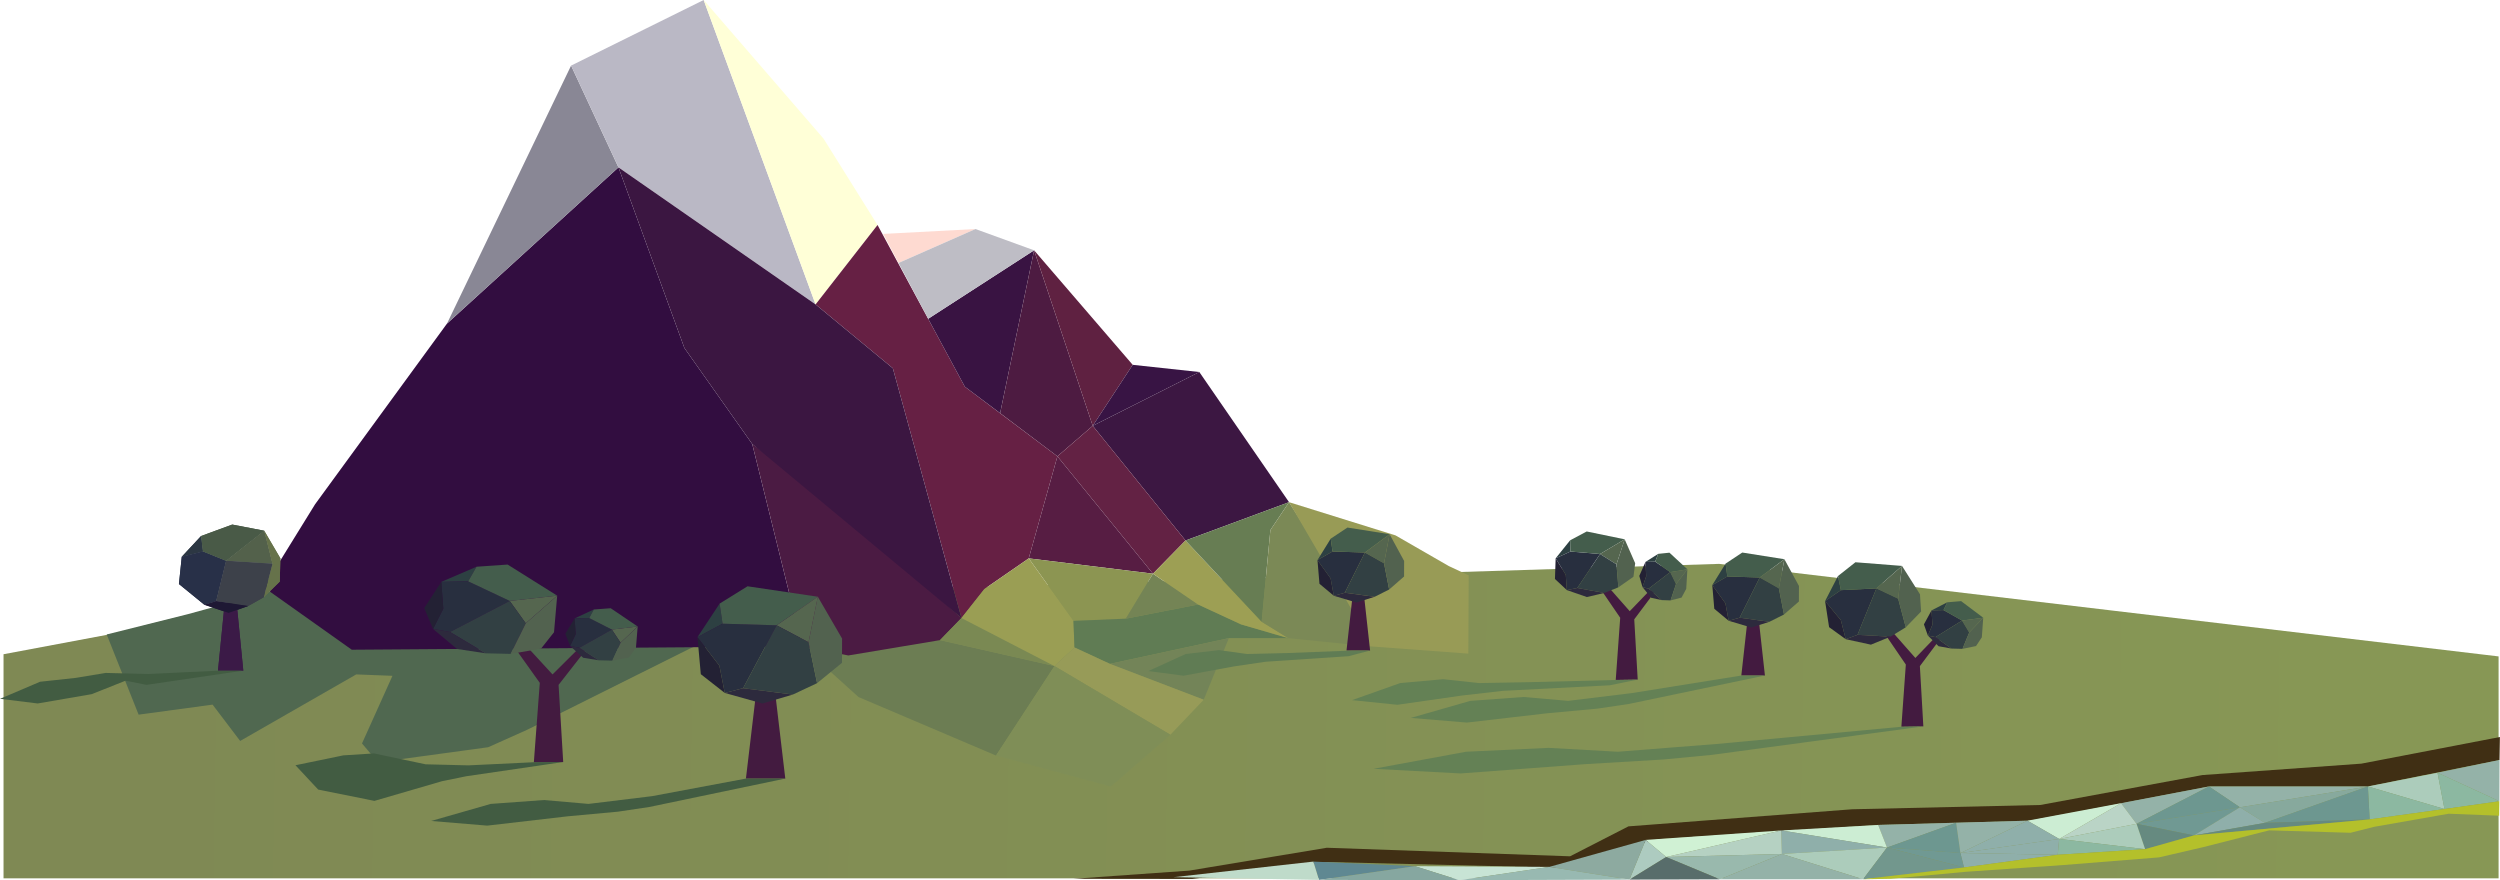 <svg width="3538" height="1246" viewBox="0 0 3538 1246" fill="none" xmlns="http://www.w3.org/2000/svg">
<g id="horizon">
<g id="mountain">
<path id="grass" d="M2432.89 798L3536 928.95V1243H5V925.867L336.712 863.598L2432.89 798Z" fill="url(#paint0_linear)"/>
<path id="path68392" d="M1135.6 914.779L1215.03 986.499L1409.54 1069.25L1492.28 942.616L1330.3 905.917L1135.6 914.779Z" fill="#6C7D53"/>
<path id="path68390" d="M151 897.892L196.163 1011.37L300.858 997.186L339.862 1048.61L504.144 954.433L555.411 956.405L512.301 1052.15L534.882 1078.75L690.898 1057.47L746.325 1032.65L1002.57 904.749L619.049 772L265.838 869.163L151 897.892Z" fill="#506850"/>
<path id="path67439" d="M373.307 831.124L445.902 713.645L632.571 457.975L875.241 236.855L968.576 492.525L1064.58 628.422L1135.6 914.78L497.853 919.5L373.307 831.124Z" fill="#320D40"/>
<path id="path67441" d="M632.572 457.974L808.188 92.838L875.242 236.854L632.572 457.974Z" fill="#898795"/>
<path id="path67443" d="M808.189 92.836L995.811 0L1154.21 430.792L875.243 236.853L808.189 92.836Z" fill="#BAB8C5"/>
<path id="path67445" d="M995.809 0L1165.52 196.259L1241.89 318.412L1154.2 430.792L995.809 0Z" fill="#FFFFD7"/>
<path id="path68394" d="M1360.68 874.616L1330.3 905.918L1200.53 927.612L1135.6 914.78L1064.58 628.422L1154.2 691.387L1360.68 874.616Z" fill="#4B1B43"/>
<path id="path67449" d="M1154.2 430.794L1241.89 318.414L1365.4 547.247L1496.45 645.783L1455.88 790.218L1393.09 833.606L1360.68 874.616L1263.57 521.187L1154.2 430.794Z" fill="#662044"/>
<path id="path67453" d="M1463.45 354.244L1415.37 584.706L1365.4 547.245L1313.54 451.152L1463.45 354.244Z" fill="#391342"/>
<path id="path67455" d="M1496.45 645.782L1546.42 602.621L1463.45 354.244L1415.37 584.706L1496.45 645.782Z" fill="#4D1B41"/>
<path id="path67457" d="M1463.45 354.244L1602.99 516.3L1546.42 602.621L1463.45 354.244Z" fill="#5F2141"/>
<path id="path67459" d="M1602.99 516.298L1697.27 526.478L1546.42 602.62L1602.99 516.298Z" fill="#381444"/>
<path id="path67461" d="M1697.27 526.479L1824.25 710.674L1677.74 764.908L1546.42 602.621L1697.27 526.479Z" fill="#3C1742"/>
<path id="path67463" d="M1496.45 645.783L1546.42 602.622L1677.74 764.909L1631.69 811.912L1496.45 645.783Z" fill="#632244"/>
<path id="path67465" d="M1455.88 790.217L1496.45 645.782L1631.69 811.91L1455.88 790.217Z" fill="#571D43"/>
<path id="path67467" d="M1249.9 331.035L1380.48 324.113L1271.59 372.16L1249.9 331.035Z" fill="#FEDAD1"/>
<path id="path68396" d="M1360.68 874.617L1492.28 942.618L1330.3 905.918L1360.68 874.617Z" fill="#7A8953"/>
<path id="path68729" d="M1519.14 878.671L1593.17 875.536L1631.69 811.909L1455.88 790.215L1519.14 878.671Z" fill="#8C9552"/>
<path id="path68731" d="M1519.14 878.671L1520.59 916.284L1492.28 942.614L1360.68 874.613L1393.09 833.603L1455.88 790.215L1519.14 878.671Z" fill="#9A9E54"/>
<path id="path68733" d="M1519.14 878.672L1593.17 875.538L1695.5 855.477L1756.47 883.687L1823.24 903.121H1739.05L1570.67 939.481L1520.59 916.286L1519.14 878.672Z" fill="#607C54"/>
<path id="path68735" d="M1631.69 811.91L1695.5 855.477L1593.17 875.538L1631.69 811.91Z" fill="#748455"/>
<path id="path68737" d="M1677.74 764.907L1785.5 879.925L1823.24 903.12L1756.47 883.687L1695.5 855.476L1631.69 811.909L1677.74 764.907Z" fill="#9D9F54"/>
<path id="path68739" d="M1677.73 764.91L1824.24 710.676L1797.84 750.161L1785.5 879.928L1677.73 764.91Z" fill="#677D53"/>
<path id="path68741" d="M1739.05 903.123L1703.49 990.261L1570.67 939.482L1739.05 903.123Z" fill="#738458"/>
<path id="path68743" d="M1520.59 916.284L1570.67 939.479L1703.49 990.258L1656.31 1039.78L1492.28 942.614L1520.59 916.284Z" fill="#979B58"/>
<path id="path68745" d="M1492.28 942.616L1656.31 1039.78L1572.12 1113.13L1409.54 1069.25L1492.28 942.616Z" fill="#7F8E57"/>
<path id="path68747" d="M1824.25 710.676L1875.26 791.591L1924.53 882.463L1934.28 914.379L1823.24 903.123L1785.5 879.928L1797.84 750.161L1824.25 710.676Z" fill="#7B8956"/>
<path id="path68749" d="M1824.25 710.676L1974.94 757.678L2050.29 801.066L2078.49 814.198L2077.98 925.018L1934.28 914.379L1924.53 882.463L1824.25 710.676Z" fill="#989B56"/>
<path id="path69310" d="M875.241 236.855L968.576 492.525L1064.58 628.422L1360.68 874.616L1263.57 521.188L1154.2 430.795L875.241 236.855Z" fill="#3B1641"/>
<path id="path69312" d="M1271.58 372.16L1380.48 324.113L1463.45 354.244L1313.54 451.152L1271.58 372.16Z" fill="#BEBDC5"/>
</g>
<g id="trees">
<path id="path67585" d="M1883.27 762.271L1864.47 792.661L1885.76 780.455L1883.27 762.271Z" fill="#2D4042"/>
<path id="path67587" d="M1864.47 792.661L1883.07 818.516L1887.63 843.143L1903.17 838.836L1931.6 781.932L1885.77 780.455L1864.47 792.661Z" fill="#282F3F"/>
<path id="path67589" d="M1883.27 762.27L1906.94 746.591L1966.54 756.049L1931.6 781.93L1885.76 780.453L1883.27 762.27Z" fill="#445D4C"/>
<path id="path67591" d="M1931.6 781.93L1958.68 797.248L1966.54 756.05L1931.6 781.93Z" fill="#55664F"/>
<path id="path67595" d="M1931.6 781.93L1958.68 797.248L1965.92 834.288L1945.41 844.576L1903.16 838.834L1931.6 781.93Z" fill="#324043"/>
<path id="path67597" d="M1913.92 845.52L1905.57 920.638H1938.97L1930.62 845.181L1913.92 845.52Z" fill="#431B40"/>
<path id="path67599" d="M1887.62 843.142L1919.57 852.695L1945.41 844.577L1903.16 838.835L1887.62 843.142Z" fill="#2D2A3D"/>
<path id="path67609" d="M1966.54 756.05L1987.13 793.898L1987.05 815.866L1965.92 834.289L1958.68 797.248L1966.54 756.05Z" fill="#52624F"/>
<path id="path67617" d="M1864.47 792.66L1867.3 826.162L1887.63 843.142L1883.07 818.515L1864.47 792.66Z" fill="#232134"/>
<path id="path67585-1-9-6" d="M2222.09 764.624L2201.56 790.119L2222.42 780.542L2222.09 764.624Z" fill="#2D4042"/>
<path id="path67587-2-7-3" d="M2201.56 790.12L2215.88 813.484L2217.42 835.101L2232.16 832.109L2264.38 784.041L2222.43 780.543L2201.56 790.12Z" fill="#282F3F"/>
<path id="path67589-3-2-4" d="M2222.09 764.623L2245.51 752.144L2299.25 763.241L2264.38 784.04L2222.42 780.542L2222.09 764.623Z" fill="#445D4C"/>
<path id="path67591-6-3-6" d="M2264.38 784.04L2287.62 798.658L2299.25 763.242L2264.38 784.04Z" fill="#55664F"/>
<path id="path67597-0-5-4" d="M2263.17 830.725L2292.91 874.259L2286.59 962.28L2317.69 961.79L2312.79 876.481L2343.38 835.586L2334.75 835.496L2306.38 864.94L2268.6 822.056L2263.17 830.725Z" fill="#431B40"/>
<path id="path67595-8-5-0" d="M2264.38 784.042L2287.62 798.659L2290.29 831.192L2270.35 839.14L2232.15 832.109L2264.38 784.042Z" fill="#324043"/>
<path id="path67599-5-8-4" d="M2217.42 835.1L2245.74 844.944L2270.35 839.139L2232.15 832.108L2217.42 835.1Z" fill="#2D2A3D"/>
<path id="path67609-1-1-6" d="M2299.25 763.242L2314.11 797.122L2311.68 816.204L2290.3 831.191L2287.62 798.658L2299.25 763.242Z" fill="#52624F"/>
<path id="path67617-0-9-24" d="M2201.56 790.118L2200.57 819.364L2217.42 835.099L2215.88 813.482L2201.56 790.118Z" fill="#232134"/>
<path id="path67585-1-9-1-2" d="M2346.7 783.803L2328.66 795.245L2342.41 794.835L2346.7 783.803Z" fill="#2D4042"/>
<path id="path67587-2-7-0-0" d="M2328.66 795.248L2329.7 815.531L2324.45 830.837L2333.11 833.138L2363.67 809.646L2342.42 794.842L2328.66 795.248Z" fill="#282F3F"/>
<path id="path67589-3-2-8-3" d="M2346.7 783.806L2362.62 782.16L2388 805.669L2363.68 809.647L2342.41 794.84L2346.7 783.806Z" fill="#445D4C"/>
<path id="path67591-6-3-9-7" d="M2363.68 809.643L2371.89 826.553L2388 805.666L2363.68 809.643Z" fill="#55664F"/>
<path id="path67595-8-5-5-6" d="M2363.68 809.643L2371.89 826.553L2364.19 849.691L2351.38 849.254L2333.1 833.13L2363.68 809.643Z" fill="#324043"/>
<path id="path67599-5-8-1-5" d="M2324.45 830.833L2336.7 845.968L2351.38 849.257L2333.1 833.134L2324.45 830.833Z" fill="#2D2A3D"/>
<path id="path67609-1-1-1-4" d="M2388 805.666L2386.37 833.331L2379.73 845.72L2364.19 849.692L2371.89 826.553L2388 805.666Z" fill="#52624F"/>
<path id="path67617-0-9-2-4" d="M2328.66 795.246L2319.93 815.043L2324.46 830.835L2329.7 815.529L2328.66 795.246Z" fill="#232134"/>
<path id="path67585-1-9-6-8" d="M2601.11 815.214L2582.86 850.619L2605.22 835.173L2601.11 815.214Z" fill="#2D4042"/>
<path id="path67587-2-7-3-2" d="M2582.86 850.619L2605.19 877.654L2612.06 904.579L2628.73 898.412L2655.49 832.72L2605.23 835.172L2582.86 850.619Z" fill="#282F3F"/>
<path id="path67589-3-2-4-5" d="M2601.11 815.215L2625.8 795.702L2691.73 800.88L2655.49 832.721L2605.22 835.174L2601.11 815.215Z" fill="#445D4C"/>
<path id="path67591-6-3-6-2" d="M2655.49 832.72L2686.28 847.303L2691.73 800.879L2655.49 832.72Z" fill="#55664F"/>
<path id="path67597-0-5-4-2" d="M2667.39 896.935L2697.13 940.469L2690.82 1028.49L2721.92 1028L2717.01 942.691L2747.6 901.796L2738.98 901.706L2710.61 931.151L2672.83 888.266L2667.39 896.935Z" fill="#431B40"/>
<path id="path67595-8-5-0-9" d="M2655.49 832.72L2686.28 847.303L2697.03 887.766L2675.38 901.015L2628.71 898.413L2655.49 832.72Z" fill="#324043"/>
<path id="path67599-5-8-4-4" d="M2612.05 904.581L2647.73 912.333L2675.38 901.017L2628.71 898.415L2612.05 904.581Z" fill="#2D2A3D"/>
<path id="path67609-1-1-6-7" d="M2691.73 800.879L2717.15 841.046L2718.74 865.434L2697.04 887.766L2686.28 847.304L2691.73 800.879Z" fill="#52624F"/>
<path id="path67617-0-9-24-7" d="M2582.86 850.619L2588.52 887.548L2612.06 904.578L2605.19 877.654L2582.86 850.619Z" fill="#232134"/>
<path id="path67585-1-9-1-2-0" d="M2755.75 852.377L2733.49 863.82L2750.46 863.409L2755.75 852.377Z" fill="#2D4042"/>
<path id="path67587-2-7-0-0-7" d="M2733.49 863.819L2734.78 884.101L2728.31 899.408L2738.98 901.709L2776.69 878.217L2750.46 863.413L2733.49 863.819Z" fill="#282F3F"/>
<path id="path67589-3-2-8-3-2" d="M2755.75 852.377L2775.39 850.73L2806.69 874.24L2776.69 878.217L2750.46 863.41L2755.75 852.377Z" fill="#445D4C"/>
<path id="path67591-6-3-9-7-3" d="M2776.69 878.218L2786.83 895.127L2806.69 874.24L2776.69 878.218Z" fill="#55664F"/>
<path id="path67595-8-5-5-6-7" d="M2776.69 878.217L2786.83 895.127L2777.32 918.265L2761.53 917.828L2738.97 901.705L2776.69 878.217Z" fill="#324043"/>
<path id="path67599-5-8-1-5-6" d="M2728.3 899.403L2743.42 914.538L2761.53 917.828L2738.97 901.704L2728.3 899.403Z" fill="#2D2A3D"/>
<path id="path67609-1-1-1-4-8" d="M2806.69 874.24L2804.69 901.906L2796.49 914.294L2777.32 918.267L2786.83 895.128L2806.69 874.24Z" fill="#52624F"/>
<path id="path67617-0-9-2-4-9" d="M2733.49 863.82L2722.73 883.617L2728.31 899.409L2734.78 884.102L2733.49 863.82Z" fill="#232134"/>
<path id="path67585-5" d="M2442.02 797.633L2423.22 828.022L2444.51 815.817L2442.02 797.633Z" fill="#2D4042"/>
<path id="path67587-3" d="M2423.22 828.022L2441.82 853.877L2446.38 878.504L2461.92 874.197L2490.35 817.292L2444.52 815.816L2423.22 828.022Z" fill="#282F3F"/>
<path id="path67589-8" d="M2442.02 797.631L2465.69 781.952L2525.29 791.41L2490.35 817.29L2444.51 815.814L2442.02 797.631Z" fill="#445D4C"/>
<path id="path67591-5" d="M2490.35 817.291L2517.43 832.61L2525.29 791.411L2490.35 817.291Z" fill="#55664F"/>
<path id="path67595-7" d="M2490.35 817.291L2517.43 832.609L2524.67 869.649L2504.16 879.938L2461.91 874.195L2490.35 817.291Z" fill="#324043"/>
<path id="path67597-3" d="M2472.67 880.88L2464.32 955.999H2497.72L2489.37 880.542L2472.67 880.88Z" fill="#431B40"/>
<path id="path67599-4" d="M2446.37 878.503L2478.32 888.056L2504.16 879.938L2461.91 874.196L2446.37 878.503Z" fill="#2D2A3D"/>
<path id="path67609-3" d="M2525.29 791.411L2545.88 829.259L2545.8 851.226L2524.67 869.65L2517.43 832.609L2525.29 791.411Z" fill="#52624F"/>
<path id="path67617-5" d="M2423.22 828.021L2426.05 861.523L2446.38 878.503L2441.82 853.876L2423.22 828.021Z" fill="#232134"/>
<path id="path67585-1" d="M1018.42 854.215L987.044 901.73L1022.57 882.647L1018.42 854.215Z" fill="#2D4042"/>
<path id="path67587-2" d="M987.044 901.73L1018.09 942.157L1025.7 980.663L1051.62 973.929L1099.06 884.954L1022.59 882.646L987.044 901.73Z" fill="#282F3F"/>
<path id="path67589-3" d="M1018.42 854.215L1057.91 829.699L1157.36 844.488L1099.06 884.954L1022.57 882.645L1018.42 854.215Z" fill="#445D4C"/>
<path id="path67591-6" d="M1099.06 884.955L1144.24 908.907L1157.36 844.49L1099.06 884.955Z" fill="#55664F"/>
<path id="path67595-8" d="M1099.06 884.953L1144.25 908.904L1156.32 966.82L1122.11 982.906L1051.6 973.927L1099.06 884.953Z" fill="#324043"/>
<path id="path67597-0" d="M1069.56 984.378L1055.63 1101.83H1111.35L1097.42 983.849L1069.56 984.378Z" fill="#431B40"/>
<path id="path67599-5" d="M1025.68 980.663L1078.98 995.6L1122.1 982.907L1051.6 973.929L1025.68 980.663Z" fill="#2D2A3D"/>
<path id="path67609-1" d="M1157.36 844.49L1191.72 903.669L1191.58 938.016L1156.32 966.822L1144.25 908.907L1157.36 844.49Z" fill="#52624F"/>
<path id="path67617-0" d="M987.044 901.728L991.775 954.112L1025.7 980.661L1018.09 942.155L987.044 901.728Z" fill="#232134"/>
<path id="path67585-1-9" d="M674.377 802.048L624.51 823.468L662.52 822.703L674.377 802.048Z" fill="#2D4042"/>
<path id="path67587-2-7" d="M624.509 823.466L627.38 861.436L612.884 890.09L636.797 894.397L721.303 850.42L662.533 822.707L624.509 823.466Z" fill="#282F3F"/>
<path id="path67589-3-2" d="M674.377 802.045L718.385 798.962L788.539 842.973L721.304 850.42L662.522 822.7L674.377 802.045Z" fill="#445D4C"/>
<path id="path67591-6-3" d="M721.303 850.422L744.019 882.077L788.538 842.975L721.303 850.422Z" fill="#55664F"/>
<path id="path67597-0-5" d="M724.165 910.657L763.917 966.384L755.477 1079.06L797.043 1078.43L790.488 969.228L831.378 916.88L819.85 916.753L781.932 954.445L731.433 899.549L724.165 910.657Z" fill="#431B40"/>
<path id="path67595-8-5" d="M721.305 850.42L744.02 882.075L722.715 925.39L687.325 924.574L636.786 894.39L721.305 850.42Z" fill="#324043"/>
<path id="path67599-5-8" d="M612.871 890.085L646.749 918.419L687.323 924.576L636.785 894.392L612.871 890.085Z" fill="#2D2A3D"/>
<path id="path67609-1-1" d="M788.538 842.975L784.044 894.766L765.68 917.957L722.716 925.393L744.018 882.077L788.538 842.975Z" fill="#52624F"/>
<path id="path67617-0-9" d="M624.509 823.468L600.382 860.529L612.884 890.092L627.38 861.438L624.509 823.468Z" fill="#232134"/>
<path id="path67585-1-9-1" d="M840.308 862.58L813.17 875.147L833.856 874.697L840.308 862.58Z" fill="#2D4042"/>
<path id="path67587-2-7-0" d="M813.17 875.147L814.733 897.423L806.844 914.234L819.858 916.761L865.847 890.96L833.864 874.701L813.17 875.147Z" fill="#282F3F"/>
<path id="path67589-3-2-8" d="M840.308 862.578L864.258 860.769L902.436 886.59L865.846 890.959L833.856 874.696L840.308 862.578Z" fill="#445D4C"/>
<path id="path67591-6-3-9" d="M865.846 890.96L878.208 909.532L902.436 886.591L865.846 890.96Z" fill="#55664F"/>
<path id="path67595-8-5-5" d="M865.847 890.958L878.209 909.53L866.614 934.943L847.354 934.464L819.851 916.755L865.847 890.958Z" fill="#324043"/>
<path id="path67599-5-8-1" d="M806.836 914.229L825.273 930.852L847.354 934.465L819.85 916.756L806.836 914.229Z" fill="#2D2A3D"/>
<path id="path67609-1-1-1" d="M902.436 886.591L899.99 916.976L889.996 930.583L866.615 934.945L878.208 909.532L902.436 886.591Z" fill="#52624F"/>
<path id="path67617-0-9-2" d="M813.17 875.144L800.04 896.887L806.844 914.231L814.733 897.42L813.17 875.144Z" fill="#232134"/>
<path id="path67553" d="M284.564 758.556L257.23 787.924L287.231 780.438L284.564 758.556Z" fill="#2C3743"/>
<path id="path67555" d="M257.231 787.923L253.231 826.504L289.231 855.872L305.898 850.689L319.899 793.681L287.231 780.437L257.231 787.923Z" fill="#283048"/>
<path id="path67557" d="M284.565 758.557L328.678 742.357L373.9 751.072L319.899 793.683L287.232 780.439L284.565 758.557Z" fill="#495A47"/>
<path id="path67559" d="M319.898 793.684L385.566 797.715L373.899 751.072L319.898 793.684Z" fill="#53614B"/>
<path id="path67561" d="M373.899 751.072L396.819 790.216L395.899 823.051L373.232 845.221L385.566 797.715L373.899 751.072Z" fill="#66724A"/>
<path id="path67563" d="M319.899 793.683L385.566 797.714L373.233 845.22L351.233 857.6L305.899 850.69L319.899 793.683Z" fill="#3D414A"/>
<path id="path67567" d="M317.447 858.732L308.49 949.125H344.318L335.361 858.325L317.447 858.732Z" fill="#3B1A47"/>
<path id="path67565" d="M289.231 855.873L323.504 867.369L351.232 857.6L305.898 850.69L289.231 855.873Z" fill="#1E1834"/>
<path id="path67569" d="M284.564 758.556L257.23 787.924L287.231 780.438L284.564 758.556Z" fill="#2C3743"/>
<path id="path67571" d="M257.231 787.923L253.231 826.504L289.231 855.872L305.898 850.689L319.899 793.681L287.231 780.437L257.231 787.923Z" fill="#283048"/>
<path id="path67573" d="M284.565 758.557L328.678 742.357L373.9 751.072L319.899 793.683L287.232 780.439L284.565 758.557Z" fill="#495A47"/>
<path id="path67575" d="M319.898 793.684L385.566 797.715L373.899 751.072L319.898 793.684Z" fill="#53614B"/>
<path id="path67577" d="M373.899 751.072L396.819 790.216L395.899 823.051L373.232 845.221L385.566 797.715L373.899 751.072Z" fill="#66724A"/>
<path id="path67579" d="M319.899 793.683L385.566 797.714L373.233 845.22L351.233 857.6L305.899 850.69L319.899 793.683Z" fill="#3D414A"/>
<path id="path67581" d="M317.447 858.732L308.49 949.125H344.318L335.361 858.325L317.447 858.732Z" fill="#3B1A47"/>
<path id="path67583" d="M289.231 855.873L323.504 867.369L351.232 857.6L305.898 850.69L289.231 855.873Z" fill="#1E1834"/>
<path id="path69314" d="M1943.76 1088.01L2074.67 1063.86L2191.6 1058.37L2289.46 1063.86L2429.27 1052.88L2690.82 1028.49L2721.92 1028L2422.91 1068.25L2354.28 1074.83L2243.71 1081.42L2067.04 1094.59L1943.76 1088.01Z" fill="#648155"/>
<path id="path69314-7" d="M1996.51 1016.01L2080.83 991.855L2156.14 986.366L2219.18 991.855L2309.23 980.877L2464.32 955.998H2497.72L2305.13 996.246L2260.93 1002.83L2189.71 1009.42L2075.92 1022.59L1996.51 1016.01Z" fill="#648155"/>
<path id="path69314-7-0" d="M1913.39 990.833L1981.52 966.681L2042.37 961.192L2093.3 966.681L2165.73 965.361L2286.59 962.279L2317.69 961.789L2278.23 969.831L2127.04 977.659L2069.49 984.246L1977.55 997.419L1913.39 990.833Z" fill="#648155"/>
<path id="path69314-7-0-1" d="M1625.1 949.684L1677.99 925.533L1725.23 920.043L1764.77 925.533L1820.99 924.212L1913.04 920.64H1938.97L1908.34 928.682L1790.96 936.51L1746.28 943.097L1674.91 956.27L1625.1 949.684Z" fill="#607C54"/>
<path id="path69314-7-4" d="M610.149 1161.84L694.466 1137.69L769.779 1132.2L832.812 1137.69L922.86 1126.71L1055.63 1101.83H1111.35L918.767 1142.08L874.562 1148.67L803.342 1155.25L689.555 1168.43L610.149 1161.84Z" fill="#425C42"/>
<path id="path69314-7-4-8" d="M0 988.967L56.645 964.816L107.24 959.327L149.587 952.331L210.081 953.837L308.49 949.125H344.318L207.331 969.206L177.634 963.309L129.788 982.379L53.345 995.553L0 988.967Z" fill="#425C42"/>
<path id="path69314-7-4-8-8" d="M418.135 1082.97L485.786 1069L529.306 1066.23L602.313 1081.64L662.808 1083.15L761.217 1078.43H797.044L660.058 1098.51L625.643 1105.52L529.842 1133.42L450.254 1117.39L418.135 1082.97Z" fill="#425C42"/>
</g>
<g id="river">
<path id="path69636" d="M3537.87 1043L3341.85 1080.71L3116.95 1096.85L2887.46 1139.21L2621.25 1145.27L2304.55 1169.47L2221.94 1211.83L1877.7 1199.73L1683.25 1232.07L1519 1243.68L1687.29 1243.87L1877.7 1219.91L2208.17 1227.97L2345.86 1187.63L2657.97 1167.46L2873.69 1161.4L3126.13 1112.99H3351.03L3537.31 1075.5L3537.87 1043Z" fill="#402F14"/>
<path id="path73086" d="M3449.55 1093.58L3537.11 1133.91L3537.33 1075.5L3449.55 1093.58Z" fill="#94B2A8"/>
<path id="path73088" d="M3351.03 1112.99L3459.44 1144.91L3449.55 1093.57L3351.03 1112.99Z" fill="#ACCCBB"/>
<path id="path73090" d="M3169.93 1142.47L3351.03 1112.99H3126.13L3169.93 1142.47Z" fill="#94B2A8"/>
<path id="path73094" d="M3353.52 1159.58L3459.44 1144.91L3351.03 1112.99L3353.52 1159.58Z" fill="#8CB8A1"/>
<path id="path73100" d="M3205.23 1164.47L3351.03 1112.99L3169.93 1142.47L3205.23 1164.47Z" fill="#87A99D"/>
<path id="path73102" d="M3023.64 1165.87L3126.13 1112.99L3001.72 1136.65L3023.64 1165.87Z" fill="#94B2A8"/>
<path id="path73104" d="M3205.24 1164.47L3353.52 1159.58L3351.03 1112.99L3205.24 1164.47Z" fill="#6D9790"/>
<path id="path73108" d="M3023.64 1165.87L3169.93 1142.47L3126.13 1112.99L3023.64 1165.87Z" fill="#6D9790"/>
<path id="path73110" d="M3023.64 1165.87L3104.97 1182.19L3169.93 1142.47L3023.64 1165.87Z" fill="#709993"/>
<path id="path73112" d="M2914.17 1187.29L3001.72 1136.65L2869.23 1161.41L2914.17 1187.29Z" fill="#CCEDD3"/>
<path id="path73114" d="M3104.97 1182.19L3205.24 1164.47L3169.93 1142.47L3104.97 1182.19Z" fill="#8FAFAA"/>
<path id="path73116" d="M2914.17 1187.29L3023.64 1165.87L3001.72 1136.65L2914.17 1187.29Z" fill="#BAD4C6"/>
<path id="path73118" d="M3035.77 1201.75L3104.97 1182.2L3023.64 1165.87L3035.77 1201.75Z" fill="#668A80"/>
<path id="path73120" d="M2670.51 1199.44L2768.26 1164.29L2657.97 1167.46L2670.51 1199.44Z" fill="#94B2A8"/>
<path id="path73122" d="M2670.51 1199.44L2774.36 1207.21L2768.26 1164.29L2670.51 1199.44Z" fill="#6D9790"/>
<path id="path73124" d="M2914.17 1187.29L3035.77 1201.75L3023.64 1165.87L2914.17 1187.29Z" fill="#ACCCBB"/>
<path id="path73126" d="M2774.36 1207.21L2869.23 1161.41L2768.26 1164.29L2774.36 1207.21Z" fill="#94B2A8"/>
<path id="path73128" d="M2520.72 1175.23L2670.51 1199.43L2657.97 1167.45L2520.72 1175.23Z" fill="#CCEDD3"/>
<path id="path73134" d="M2774.36 1207.21L2914.17 1187.29L2869.23 1161.41L2774.36 1207.21Z" fill="#8FAFAA"/>
<path id="path73136" d="M2357.95 1212.83L2520.72 1175.24L2328.99 1188.63L2357.95 1212.83Z" fill="#D0F1D4"/>
<path id="path73138" d="M2521.72 1208.51L2670.51 1199.44L2520.72 1175.24L2521.72 1208.51Z" fill="#8FAFAA"/>
<path id="path73140" d="M2912.1 1209.65L3035.77 1201.75L2914.17 1187.28L2912.1 1209.65Z" fill="#8CB8A1"/>
<path id="path73142" d="M2774.36 1207.21L2912.1 1209.65L2914.17 1187.28L2774.36 1207.21Z" fill="#8FAFAA"/>
<path id="path73148" d="M2357.94 1212.83L2521.72 1208.51L2520.72 1175.24L2357.94 1212.83Z" fill="#B5D1C2"/>
<path id="path73152" d="M2433.84 1244.38L2521.72 1208.51L2357.94 1212.83L2433.84 1244.38Z" fill="#99B9AD"/>
<path id="path73154" d="M2779.46 1227.62L2912.1 1209.65L2774.36 1207.21L2779.46 1227.62Z" fill="#8FAFAA"/>
<path id="path73156" d="M2328.99 1188.63L2306.02 1244.81L2357.95 1212.83L2328.99 1188.63Z" fill="#ADCBC0"/>
<path id="path73158" d="M2065.36 1245.68L2192.56 1226.81L2002.45 1225.8L2065.36 1245.68Z" fill="#C8E4D5"/>
<path id="path73160" d="M2521.72 1208.51L2636.56 1244.38L2670.51 1199.43L2521.72 1208.51Z" fill="#ACCCBB"/>
<path id="path73162" d="M2192.56 1226.81L2306.02 1244.81L2328.99 1188.63L2192.56 1226.81Z" fill="#8DAAA0"/>
<path id="path73164" d="M2670.51 1199.43L2779.45 1227.62L2774.36 1207.21L2670.51 1199.43Z" fill="#709993"/>
<path id="path73166" d="M1866.63 1245.24L2002.44 1225.8L1858.64 1219.32L1866.63 1245.24Z" fill="#5F8892"/>
<path id="path73170" d="M2636.56 1244.38L2779.46 1227.62L2670.51 1199.43L2636.56 1244.38Z" fill="#72978D"/>
<path id="path73172" d="M2306.02 1244.81L2433.84 1244.38L2357.95 1212.83L2306.02 1244.81Z" fill="#586D6B"/>
<path id="path73174" d="M1660.92 1241.36L1866.63 1245.24L1858.64 1219.32L1660.92 1241.36Z" fill="#BFDBCA"/>
<path id="path73176" d="M2433.84 1244.38H2636.56L2521.72 1208.51L2433.84 1244.38Z" fill="#94B2A8"/>
<path id="path73178" d="M1866.63 1245.24L2065.36 1245.68L2002.44 1225.8L1866.63 1245.24Z" fill="#86A7A0"/>
<path id="path73182" d="M2065.36 1245.68L2306.02 1244.81L2192.56 1226.81L2065.36 1245.68Z" fill="#98B9B1"/>
<path id="path73184" d="M3104.97 1182.19L3353.52 1159.58L3205.24 1164.47L3104.97 1182.19Z" fill="#668A80"/>
<path id="path73188" d="M3459.44 1144.91L3537.11 1133.91L3449.55 1093.57L3459.44 1144.91Z" fill="#8CB8A1"/>
<path id="path73585" d="M2636.56 1244.38L2645.8 1243.13L2779.46 1227.62L2912.1 1209.65L3035.77 1201.75L3104.97 1182.19L3353.52 1159.58L3459.44 1144.91L3537.11 1133.91L3536.78 1154.39L3465.28 1151.58L3359.78 1170.14L3326.45 1178.54L3211.35 1175.09L3117.69 1198.93L3055.38 1213.37L2920.48 1224.16L2781.76 1233.78L2675.96 1243.62L2636.56 1244.38Z" fill="#B4C02B"/>
</g>
</g>
<defs>
<linearGradient id="paint0_linear" x1="194.162" y1="963.078" x2="3336.85" y2="1010.7" gradientUnits="userSpaceOnUse">
<stop stop-color="#7F8954"/>
<stop offset="1" stop-color="#879755"/>
</linearGradient>
</defs>
</svg>
